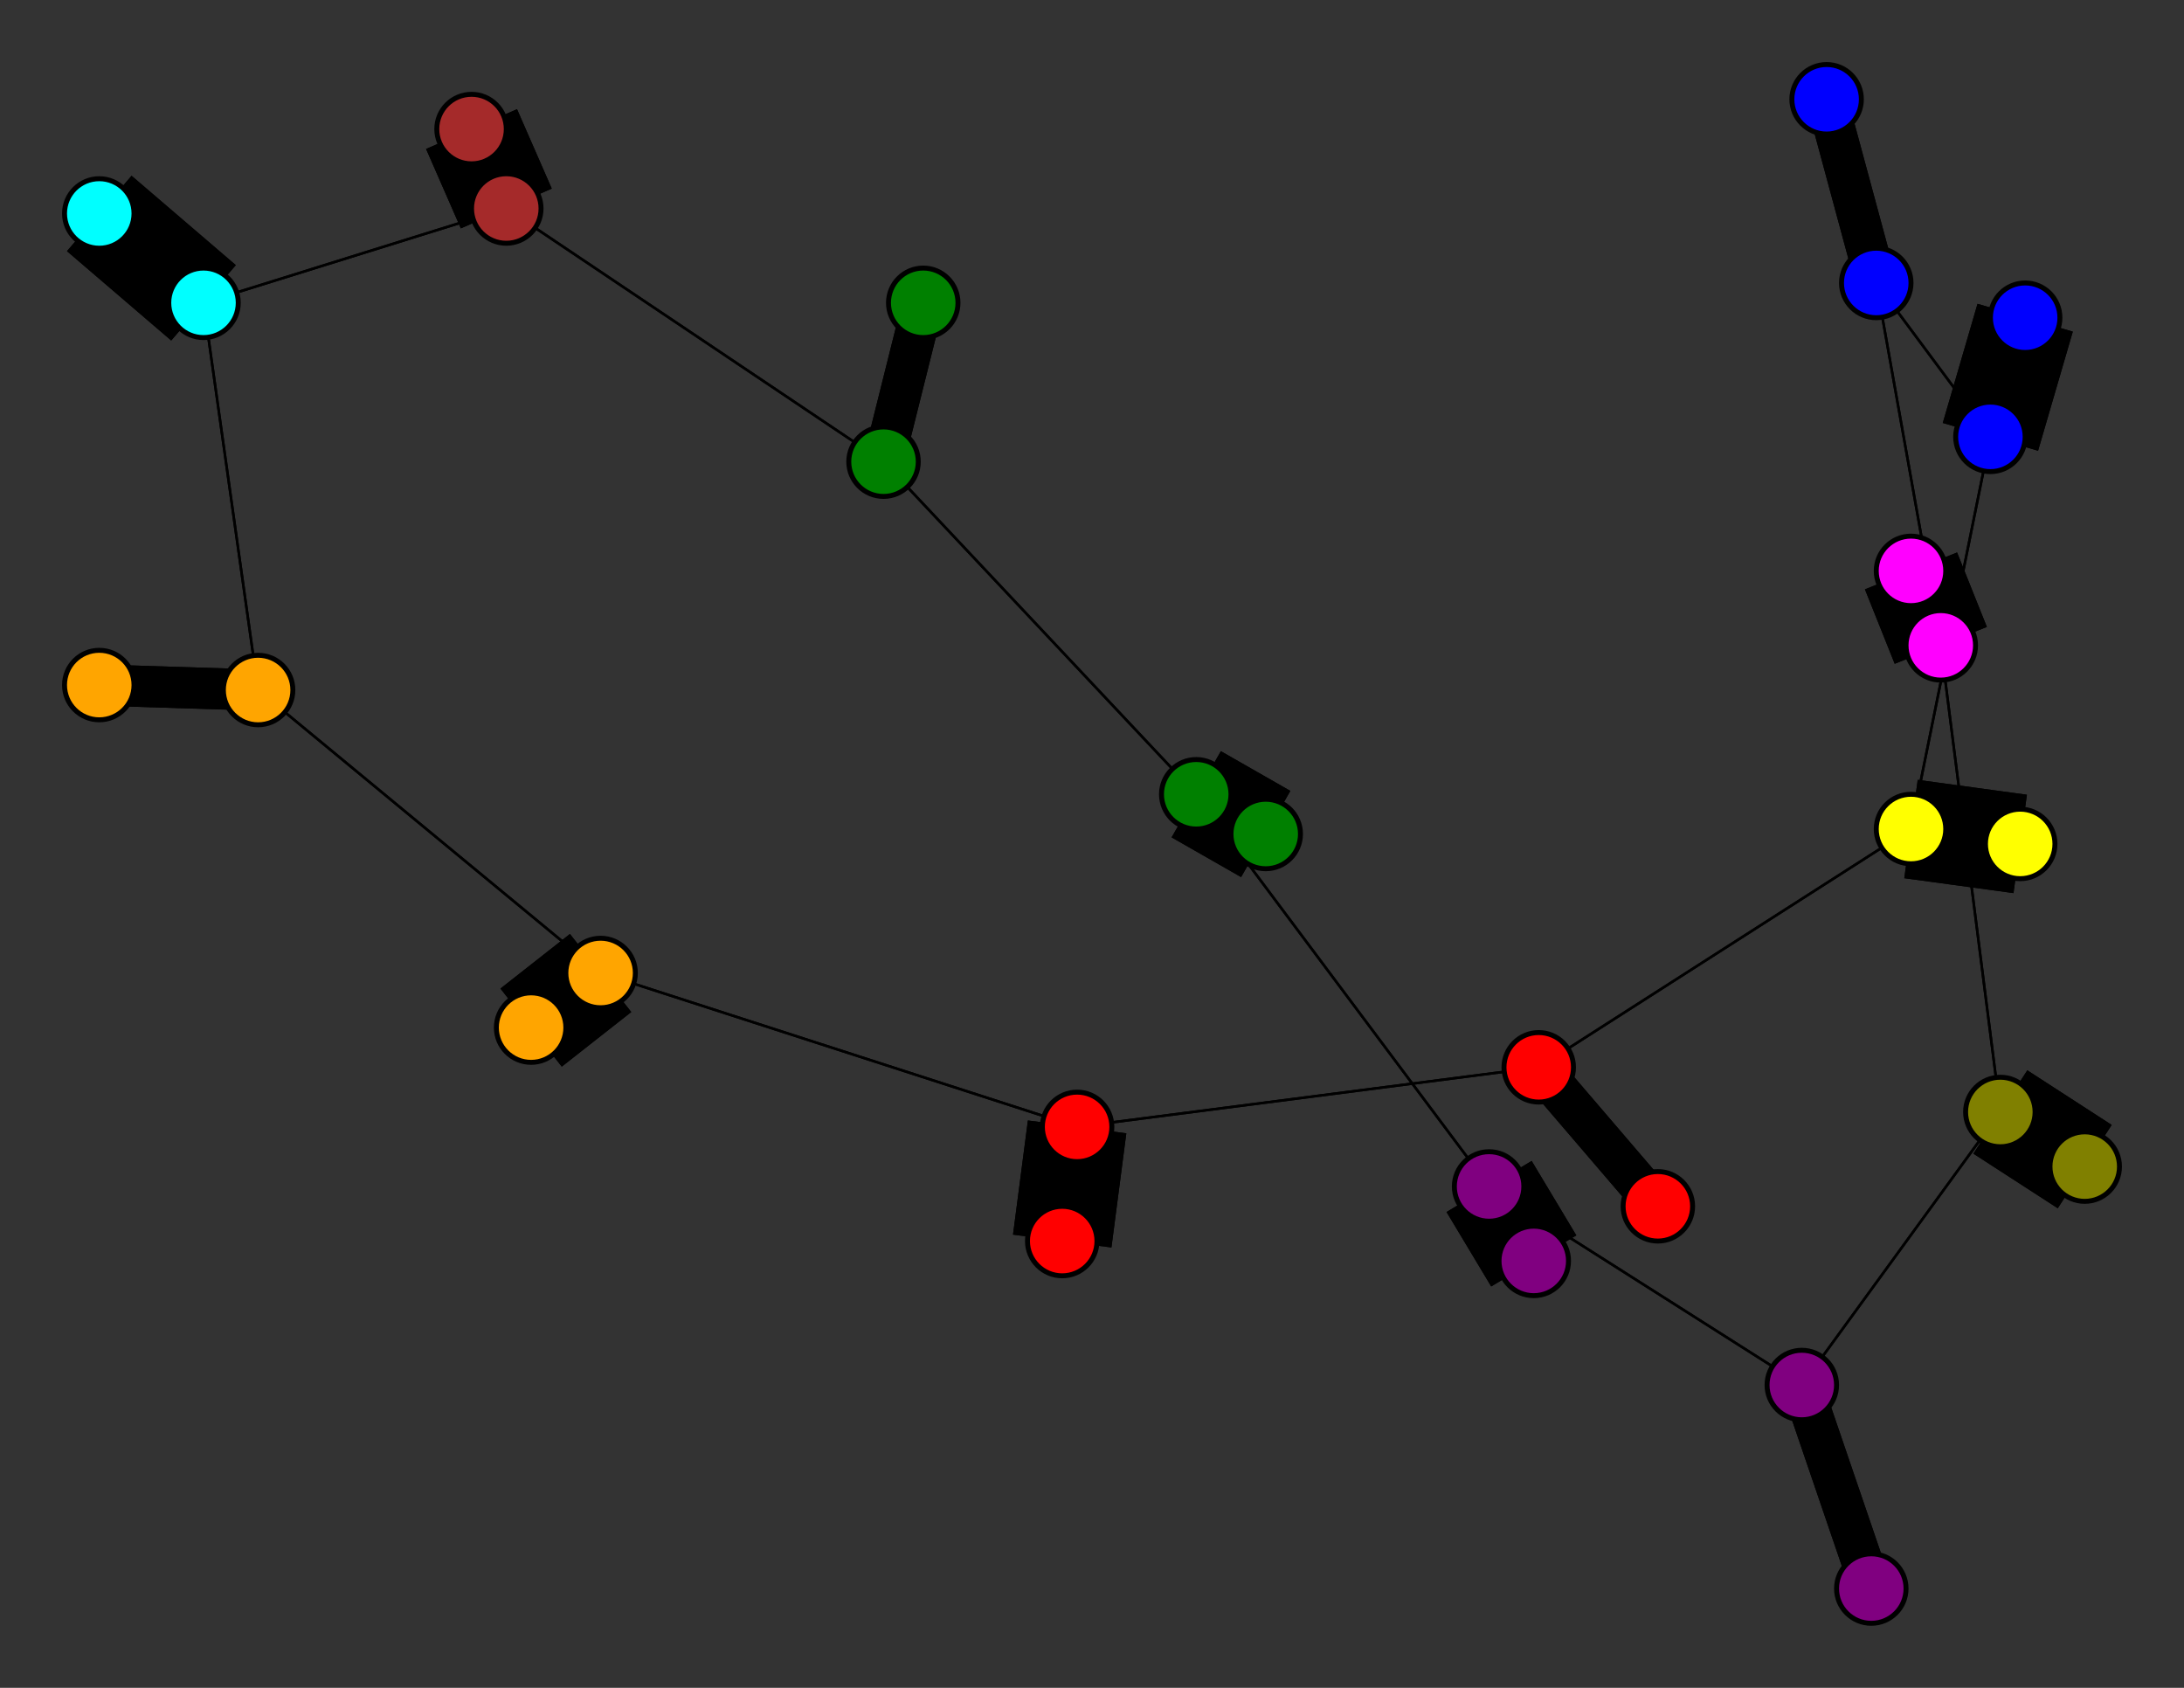 <svg width="440" height="340" xmlns="http://www.w3.org/2000/svg">
<rect width="100%" height="100%" fill="#333333" stroke="none"/>
<path stroke-width="8.3" stroke="black" d="M 334 243 310 215"/>
<path stroke-width="20.0" stroke="black" d="M 20 43 41 61"/>
<path stroke-width="0.5" stroke="black" d="M 41 61 52 139"/>
<path stroke-width="20.0" stroke="black" d="M 41 61 20 43"/>
<path stroke-width="0.5" stroke="black" d="M 41 61 102 42"/>
<path stroke-width="20.0" stroke="black" d="M 408 64 401 88"/>
<path stroke-width="0.5" stroke="black" d="M 401 88 378 57"/>
<path stroke-width="0.5" stroke="black" d="M 401 88 385 167"/>
<path stroke-width="20.0" stroke="black" d="M 401 88 408 64"/>
<path stroke-width="20.0" stroke="black" d="M 95 26 102 42"/>
<path stroke-width="0.5" stroke="black" d="M 102 42 178 93"/>
<path stroke-width="0.5" stroke="black" d="M 102 42 41 61"/>
<path stroke-width="20.0" stroke="black" d="M 102 42 95 26"/>
<path stroke-width="20.0" stroke="black" d="M 403 224 420 235"/>
<path stroke-width="20.0" stroke="black" d="M 214 250 217 227"/>
<path stroke-width="20.0" stroke="black" d="M 217 227 214 250"/>
<path stroke-width="0.5" stroke="black" d="M 217 227 121 196"/>
<path stroke-width="20.0" stroke="black" d="M 255 168 241 160"/>
<path stroke-width="0.5" stroke="black" d="M 241 160 178 93"/>
<path stroke-width="20.0" stroke="black" d="M 241 160 255 168"/>
<path stroke-width="0.5" stroke="black" d="M 241 160 300 239"/>
<path stroke-width="20.0" stroke="black" d="M 107 207 121 196"/>
<path stroke-width="0.5" stroke="black" d="M 121 196 52 139"/>
<path stroke-width="0.5" stroke="black" d="M 121 196 217 227"/>
<path stroke-width="20.0" stroke="black" d="M 121 196 107 207"/>
<path stroke-width="20.0" stroke="black" d="M 309 254 300 239"/>
<path stroke-width="0.5" stroke="black" d="M 300 239 363 279"/>
<path stroke-width="0.5" stroke="black" d="M 217 227 310 215"/>
<path stroke-width="0.5" stroke="black" d="M 403 224 363 279"/>
<path stroke-width="0.5" stroke="black" d="M 403 224 391 130"/>
<path stroke-width="20.0" stroke="black" d="M 420 235 403 224"/>
<path stroke-width="8.3" stroke="black" d="M 310 215 334 243"/>
<path stroke-width="0.5" stroke="black" d="M 310 215 385 167"/>
<path stroke-width="0.5" stroke="black" d="M 310 215 217 227"/>
<path stroke-width="8.3" stroke="black" d="M 368 20 378 57"/>
<path stroke-width="8.3" stroke="black" d="M 378 57 368 20"/>
<path stroke-width="0.5" stroke="black" d="M 378 57 391 130"/>
<path stroke-width="0.5" stroke="black" d="M 378 57 401 88"/>
<path stroke-width="8.3" stroke="black" d="M 20 138 52 139"/>
<path stroke-width="8.3" stroke="black" d="M 52 139 20 138"/>
<path stroke-width="0.5" stroke="black" d="M 52 139 41 61"/>
<path stroke-width="0.5" stroke="black" d="M 52 139 121 196"/>
<path stroke-width="20.0" stroke="black" d="M 407 170 385 167"/>
<path stroke-width="0.5" stroke="black" d="M 385 167 310 215"/>
<path stroke-width="20.0" stroke="black" d="M 385 167 407 170"/>
<path stroke-width="0.5" stroke="black" d="M 385 167 401 88"/>
<path stroke-width="8.3" stroke="black" d="M 186 61 178 93"/>
<path stroke-width="8.3" stroke="black" d="M 178 93 186 61"/>
<path stroke-width="0.5" stroke="black" d="M 178 93 102 42"/>
<path stroke-width="0.5" stroke="black" d="M 178 93 241 160"/>
<path stroke-width="20.0" stroke="black" d="M 385 115 391 130"/>
<path stroke-width="0.5" stroke="black" d="M 391 130 378 57"/>
<path stroke-width="20.0" stroke="black" d="M 391 130 385 115"/>
<path stroke-width="0.5" stroke="black" d="M 391 130 403 224"/>
<path stroke-width="8.3" stroke="black" d="M 377 320 363 279"/>
<path stroke-width="8.3" stroke="black" d="M 363 279 377 320"/>
<path stroke-width="0.5" stroke="black" d="M 363 279 403 224"/>
<path stroke-width="0.5" stroke="black" d="M 363 279 300 239"/>
<path stroke-width="0.5" stroke="black" d="M 300 239 241 160"/>
<path stroke-width="20.0" stroke="black" d="M 300 239 309 254"/>
<circle cx="334" cy="243" r="7.0" style="fill:red;stroke:black;stroke-width:1.0"/>
<circle cx="310" cy="215" r="7.0" style="fill:red;stroke:black;stroke-width:1.0"/>
<circle cx="368" cy="20" r="7.0" style="fill:blue;stroke:black;stroke-width:1.0"/>
<circle cx="378" cy="57" r="7.0" style="fill:blue;stroke:black;stroke-width:1.0"/>
<circle cx="20" cy="138" r="7.0" style="fill:orange;stroke:black;stroke-width:1.0"/>
<circle cx="52" cy="139" r="7.0" style="fill:orange;stroke:black;stroke-width:1.0"/>
<circle cx="407" cy="170" r="7.0" style="fill:yellow;stroke:black;stroke-width:1.0"/>
<circle cx="385" cy="167" r="7.0" style="fill:yellow;stroke:black;stroke-width:1.0"/>
<circle cx="186" cy="61" r="7.0" style="fill:green;stroke:black;stroke-width:1.0"/>
<circle cx="178" cy="93" r="7.0" style="fill:green;stroke:black;stroke-width:1.0"/>
<circle cx="385" cy="115" r="7.0" style="fill:fuchsia;stroke:black;stroke-width:1.0"/>
<circle cx="391" cy="130" r="7.0" style="fill:fuchsia;stroke:black;stroke-width:1.0"/>
<circle cx="377" cy="320" r="7.0" style="fill:purple;stroke:black;stroke-width:1.0"/>
<circle cx="363" cy="279" r="7.0" style="fill:purple;stroke:black;stroke-width:1.0"/>
<circle cx="420" cy="235" r="7.0" style="fill:olive;stroke:black;stroke-width:1.0"/>
<circle cx="403" cy="224" r="7.0" style="fill:olive;stroke:black;stroke-width:1.0"/>
<circle cx="20" cy="43" r="7.0" style="fill:aqua;stroke:black;stroke-width:1.0"/>
<circle cx="41" cy="61" r="7.0" style="fill:aqua;stroke:black;stroke-width:1.0"/>
<circle cx="408" cy="64" r="7.0" style="fill:blue;stroke:black;stroke-width:1.0"/>
<circle cx="401" cy="88" r="7.0" style="fill:blue;stroke:black;stroke-width:1.0"/>
<circle cx="95" cy="26" r="7.0" style="fill:brown;stroke:black;stroke-width:1.0"/>
<circle cx="102" cy="42" r="7.0" style="fill:brown;stroke:black;stroke-width:1.0"/>
<circle cx="214" cy="250" r="7.0" style="fill:red;stroke:black;stroke-width:1.0"/>
<circle cx="217" cy="227" r="7.0" style="fill:red;stroke:black;stroke-width:1.0"/>
<circle cx="255" cy="168" r="7.0" style="fill:green;stroke:black;stroke-width:1.0"/>
<circle cx="241" cy="160" r="7.0" style="fill:green;stroke:black;stroke-width:1.0"/>
<circle cx="107" cy="207" r="7.0" style="fill:orange;stroke:black;stroke-width:1.0"/>
<circle cx="121" cy="196" r="7.0" style="fill:orange;stroke:black;stroke-width:1.0"/>
<circle cx="309" cy="254" r="7.0" style="fill:purple;stroke:black;stroke-width:1.0"/>
<circle cx="300" cy="239" r="7.0" style="fill:purple;stroke:black;stroke-width:1.0"/>
</svg>
